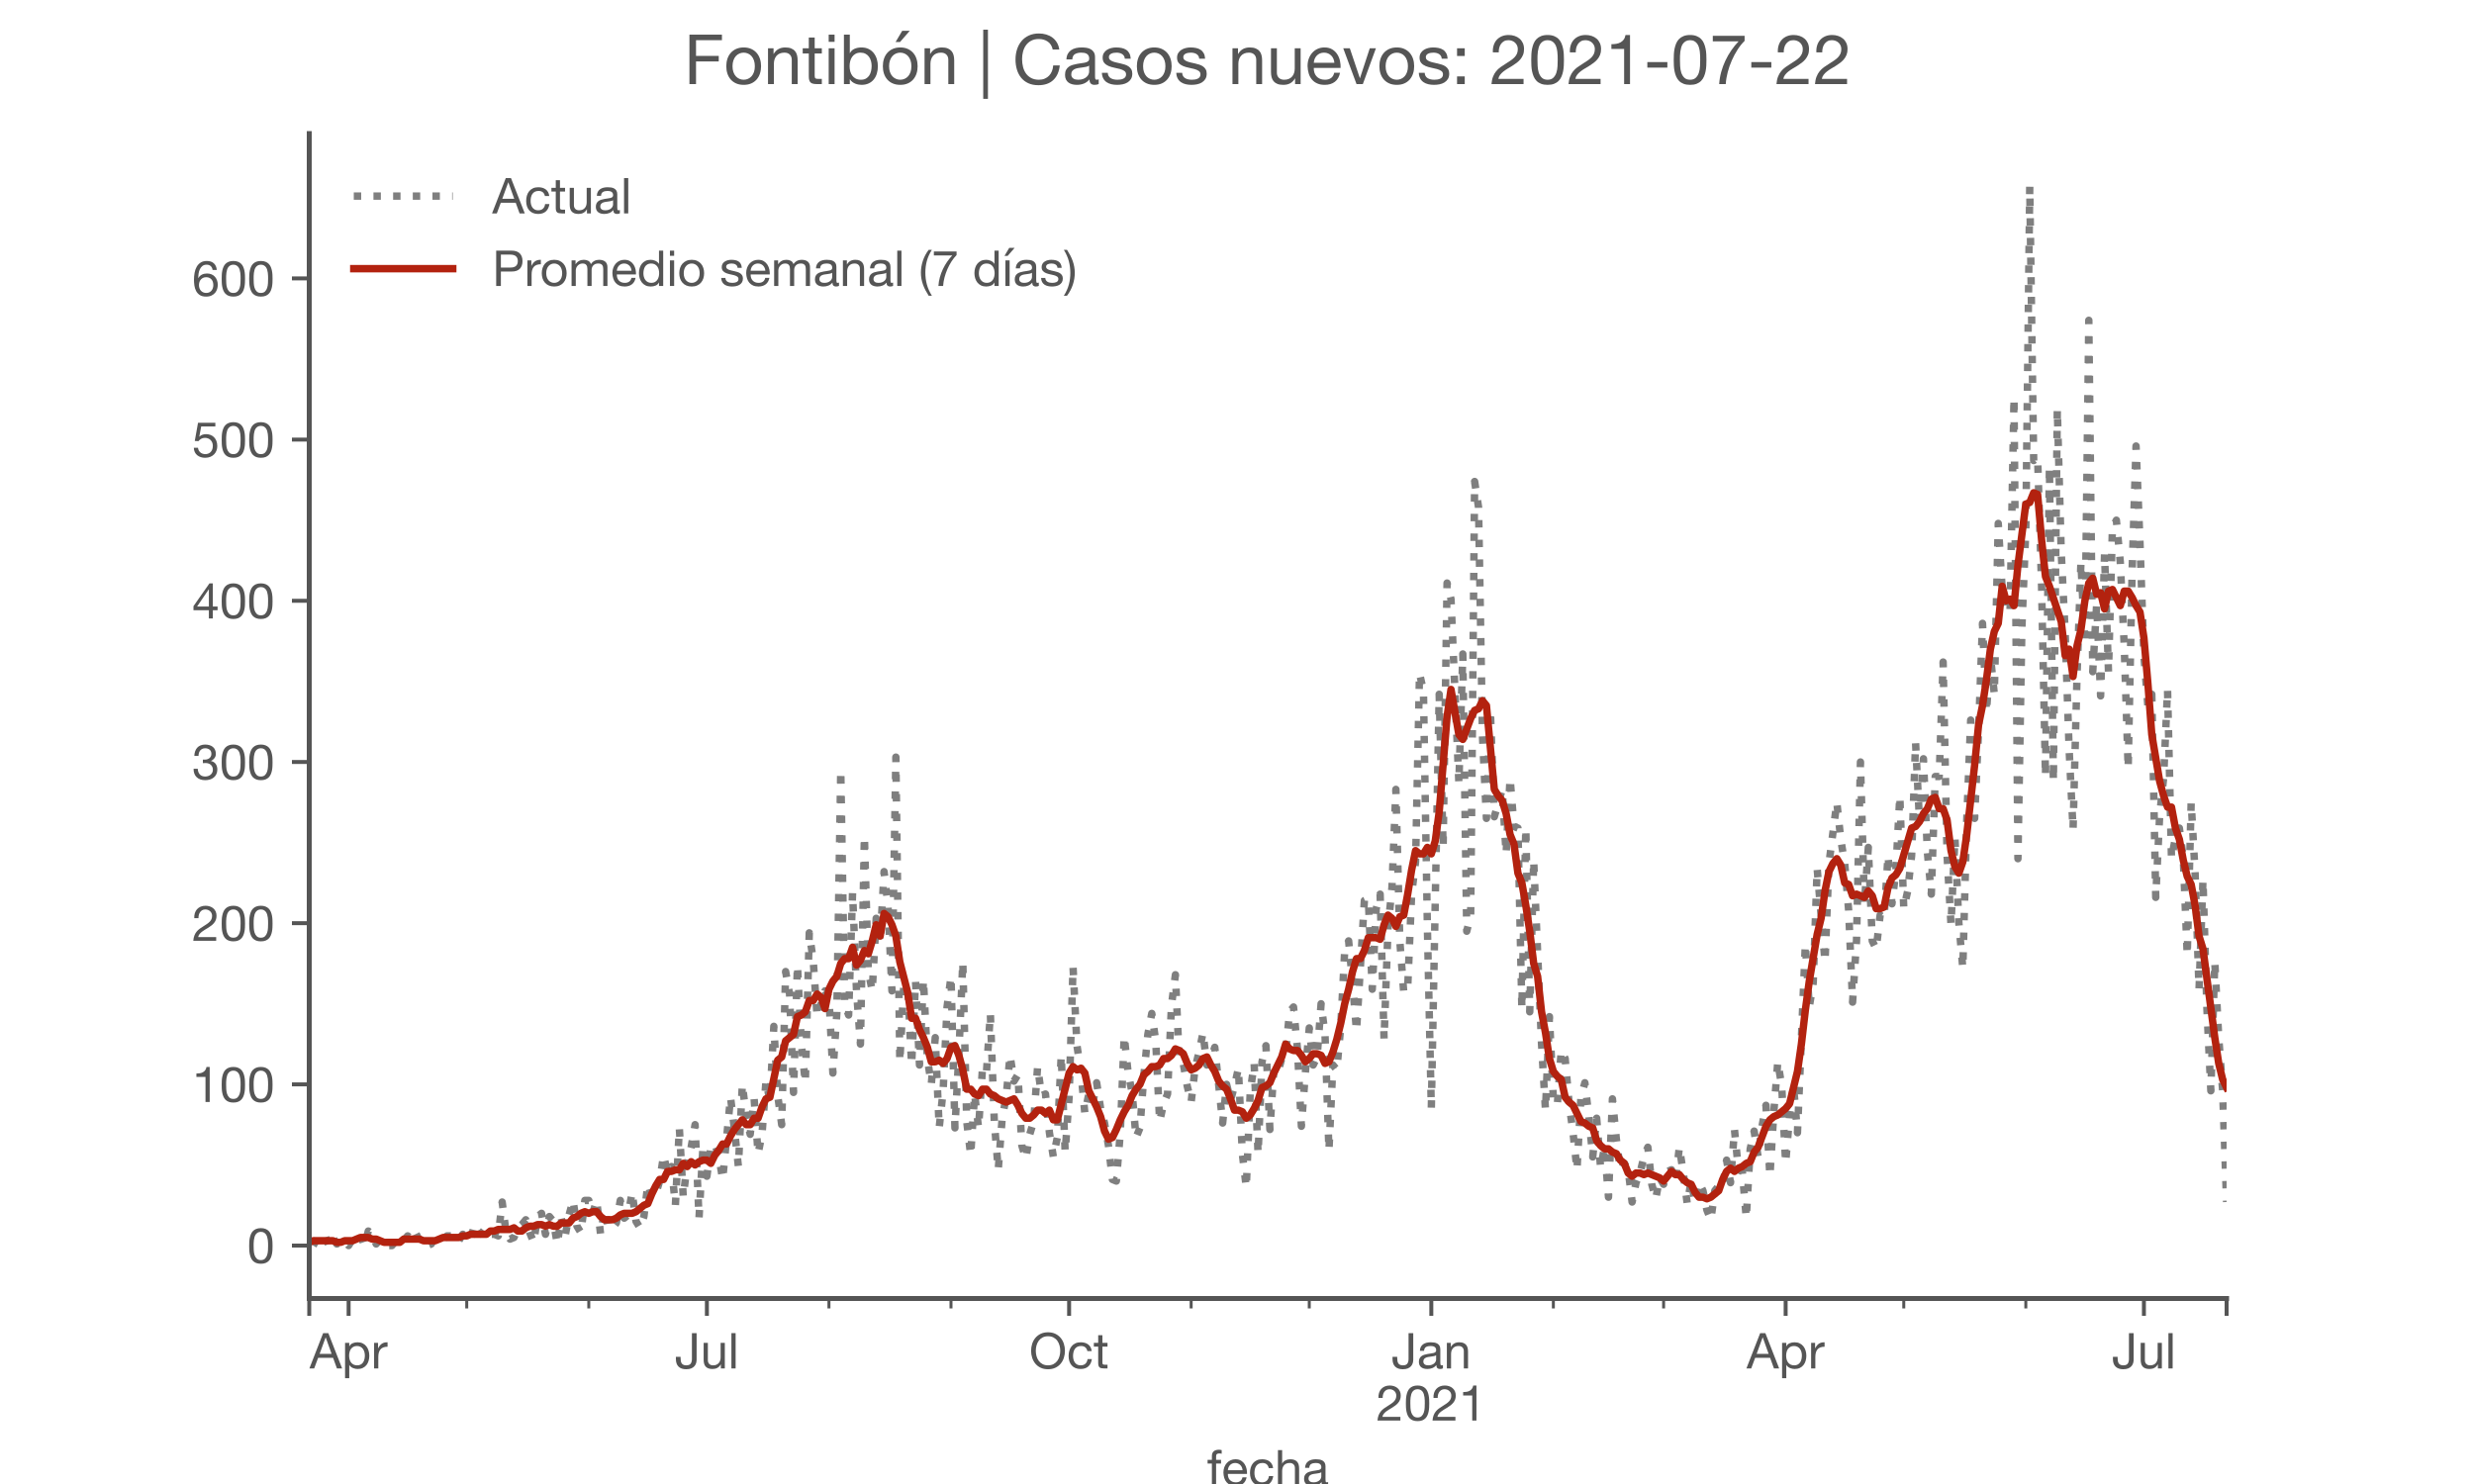 <?xml version="1.0" encoding="utf-8" standalone="no"?>
<!DOCTYPE svg PUBLIC "-//W3C//DTD SVG 1.1//EN"
  "http://www.w3.org/Graphics/SVG/1.1/DTD/svg11.dtd">
<!-- Created with matplotlib (https://matplotlib.org/) -->
<svg height="300pt" version="1.1" viewBox="0 0 500 300" width="500pt" xmlns="http://www.w3.org/2000/svg" xmlns:xlink="http://www.w3.org/1999/xlink">
 <defs>
  <style type="text/css">*{stroke-linecap:butt;stroke-linejoin:round;}</style>
 </defs>
 <g id="figure_1">
  <g id="patch_1">
   <path d="M 0 300 
L 500 300 
L 500 0 
L 0 0 
z
" style="fill:#ffffff;"/>
  </g>
  <g id="axes_1">
   <g id="patch_2">
    <path d="M 62.5 262.5 
L 450 262.5 
L 450 27 
L 62.5 27 
z
" style="fill:#ffffff;"/>
   </g>
   <g id="matplotlib.axis_1">
    <g id="xtick_1">
     <g id="line2d_1">
      <defs>
       <path d="M 0 0 
L 0 3.5 
" id="mcb28d552a1" style="stroke:#555555;stroke-width:0.8;"/>
      </defs>
      <g>
       <use style="fill:#555555;stroke:#555555;stroke-width:0.8;" x="62.5" xlink:href="#mcb28d552a1" y="262.5"/>
      </g>
     </g>
    </g>
    <g id="xtick_2">
     <g id="line2d_2">
      <g>
       <use style="fill:#555555;stroke:#555555;stroke-width:0.8;" x="70.457" xlink:href="#mcb28d552a1" y="262.5"/>
      </g>
     </g>
     <g id="text_1">
      <!-- Apr -->
      <g style="fill:#555555;" transform="translate(62.587 276.641)scale(0.1 -0.1)">
       <defs>
        <path d="M 20.094 29.5 
L 32.203 62.797 
L 32.406 62.797 
L 44.297 29.5 
z
M 27.203 71.406 
L -0.594 0 
L 9.094 0 
L 17.094 21.5 
L 47.297 21.5 
L 55.094 0 
L 65.594 0 
L 37.703 71.406 
z
" id="HelveticaNeue-65"/>
        <path d="M 6.703 51.703 
L 6.703 -19.703 
L 15.203 -19.703 
L 15.203 6.906 
L 15.406 6.906 
Q 16.797 4.594 18.844 3.047 
Q 20.906 1.5 23.203 0.594 
Q 25.5 -0.297 27.844 -0.688 
Q 30.203 -1.094 32.094 -1.094 
Q 38 -1.094 42.453 1 
Q 46.906 3.094 49.844 6.75 
Q 52.797 10.406 54.25 15.297 
Q 55.703 20.203 55.703 25.703 
Q 55.703 31.203 54.203 36.094 
Q 52.703 41 49.75 44.75 
Q 46.797 48.5 42.344 50.703 
Q 37.906 52.906 31.906 52.906 
Q 26.5 52.906 22 50.953 
Q 17.5 49 15.406 44.703 
L 15.203 44.703 
L 15.203 51.703 
z
M 46.703 26.297 
Q 46.703 22.5 45.891 18.891 
Q 45.094 15.297 43.297 12.5 
Q 41.5 9.703 38.547 8 
Q 35.594 6.297 31.203 6.297 
Q 26.797 6.297 23.688 7.938 
Q 20.594 9.594 18.641 12.297 
Q 16.703 15 15.797 18.547 
Q 14.906 22.094 14.906 25.906 
Q 14.906 29.5 15.75 33 
Q 16.594 36.5 18.5 39.25 
Q 20.406 42 23.406 43.703 
Q 26.406 45.406 30.703 45.406 
Q 34.797 45.406 37.844 43.797 
Q 40.906 42.203 42.844 39.5 
Q 44.797 36.797 45.75 33.344 
Q 46.703 29.906 46.703 26.297 
z
" id="HelveticaNeue-112"/>
        <path d="M 6.094 51.703 
L 6.094 0 
L 14.594 0 
L 14.594 23 
Q 14.594 28 15.594 31.844 
Q 16.594 35.703 18.797 38.391 
Q 21 41.094 24.594 42.5 
Q 28.203 43.906 33.297 43.906 
L 33.297 52.906 
Q 26.406 53.094 21.906 50.094 
Q 17.406 47.094 14.297 40.797 
L 14.094 40.797 
L 14.094 51.703 
z
" id="HelveticaNeue-114"/>
       </defs>
       <use xlink:href="#HelveticaNeue-65"/>
       <use x="64.8" xlink:href="#HelveticaNeue-112"/>
       <use x="124.1" xlink:href="#HelveticaNeue-114"/>
      </g>
     </g>
    </g>
    <g id="xtick_3">
     <g id="line2d_3">
      <g>
       <use style="fill:#555555;stroke:#555555;stroke-width:0.8;" x="142.864" xlink:href="#mcb28d552a1" y="262.5"/>
      </g>
     </g>
     <g id="text_2">
      <!-- Jul -->
      <g style="fill:#555555;" transform="translate(136.379 276.641)scale(0.1 -0.1)">
       <defs>
        <path d="M 44.094 17.797 
L 44.094 71.406 
L 34.594 71.406 
L 34.594 19.203 
Q 34.594 13.297 32.141 9.797 
Q 29.703 6.297 23.203 6.297 
Q 19.703 6.297 17.453 7.344 
Q 15.203 8.406 13.953 10.297 
Q 12.703 12.203 12.203 14.797 
Q 11.703 17.406 11.703 20.5 
L 11.703 23.5 
L 2.203 23.5 
L 2.203 19.094 
Q 2.203 8.906 7.594 3.656 
Q 13 -1.594 23 -1.594 
Q 29 -1.594 33.047 0.047 
Q 37.094 1.703 39.547 4.453 
Q 42 7.203 43.047 10.703 
Q 44.094 14.203 44.094 17.797 
z
" id="HelveticaNeue-74"/>
        <path d="M 49.203 0 
L 49.203 51.703 
L 40.703 51.703 
L 40.703 22.5 
Q 40.703 19 39.75 16.047 
Q 38.797 13.094 36.891 10.891 
Q 35 8.703 32.141 7.5 
Q 29.297 6.297 25.406 6.297 
Q 20.5 6.297 17.703 9.094 
Q 14.906 11.906 14.906 16.703 
L 14.906 51.703 
L 6.406 51.703 
L 6.406 17.703 
Q 6.406 13.5 7.25 10.047 
Q 8.094 6.594 10.188 4.094 
Q 12.297 1.594 15.688 0.25 
Q 19.094 -1.094 24.203 -1.094 
Q 29.906 -1.094 34.094 1.156 
Q 38.297 3.406 41 8.203 
L 41.203 8.203 
L 41.203 0 
z
" id="HelveticaNeue-117"/>
        <path d="M 6.906 71.406 
L 6.906 0 
L 15.406 0 
L 15.406 71.406 
z
" id="HelveticaNeue-108"/>
       </defs>
       <use xlink:href="#HelveticaNeue-74"/>
       <use x="51.9" xlink:href="#HelveticaNeue-117"/>
       <use x="107.5" xlink:href="#HelveticaNeue-108"/>
      </g>
     </g>
    </g>
    <g id="xtick_4">
     <g id="line2d_4">
      <g>
       <use style="fill:#555555;stroke:#555555;stroke-width:0.8;" x="216.068" xlink:href="#mcb28d552a1" y="262.5"/>
      </g>
     </g>
     <g id="text_3">
      <!-- Oct -->
      <g style="fill:#555555;" transform="translate(208.008 276.641)scale(0.1 -0.1)">
       <defs>
        <path d="M 13.297 35.703 
Q 13.297 41.094 14.688 46.344 
Q 16.094 51.594 19.094 55.797 
Q 22.094 60 26.797 62.547 
Q 31.5 65.094 38 65.094 
Q 44.5 65.094 49.203 62.547 
Q 53.906 60 56.906 55.797 
Q 59.906 51.594 61.297 46.344 
Q 62.703 41.094 62.703 35.703 
Q 62.703 30.297 61.297 25.047 
Q 59.906 19.797 56.906 15.594 
Q 53.906 11.406 49.203 8.844 
Q 44.5 6.297 38 6.297 
Q 31.5 6.297 26.797 8.844 
Q 22.094 11.406 19.094 15.594 
Q 16.094 19.797 14.688 25.047 
Q 13.297 30.297 13.297 35.703 
z
M 3.797 35.703 
Q 3.797 28.406 5.938 21.656 
Q 8.094 14.906 12.391 9.703 
Q 16.703 4.5 23.094 1.453 
Q 29.5 -1.594 38 -1.594 
Q 46.5 -1.594 52.891 1.453 
Q 59.297 4.5 63.594 9.703 
Q 67.906 14.906 70.047 21.656 
Q 72.203 28.406 72.203 35.703 
Q 72.203 43 70.047 49.75 
Q 67.906 56.5 63.594 61.703 
Q 59.297 66.906 52.891 70 
Q 46.5 73.094 38 73.094 
Q 29.5 73.094 23.094 70 
Q 16.703 66.906 12.391 61.703 
Q 8.094 56.5 5.938 49.75 
Q 3.797 43 3.797 35.703 
z
" id="HelveticaNeue-79"/>
        <path d="M 41.5 35.094 
L 50.297 35.094 
Q 49.797 39.703 47.891 43.047 
Q 46 46.406 43.047 48.594 
Q 40.094 50.797 36.25 51.844 
Q 32.406 52.906 28 52.906 
Q 21.906 52.906 17.297 50.75 
Q 12.703 48.594 9.641 44.844 
Q 6.594 41.094 5.094 36.047 
Q 3.594 31 3.594 25.203 
Q 3.594 19.406 5.141 14.547 
Q 6.703 9.703 9.75 6.203 
Q 12.797 2.703 17.344 0.797 
Q 21.906 -1.094 27.797 -1.094 
Q 37.703 -1.094 43.453 4.094 
Q 49.203 9.297 50.594 18.906 
L 41.906 18.906 
Q 41.094 12.906 37.547 9.594 
Q 34 6.297 27.703 6.297 
Q 23.703 6.297 20.797 7.891 
Q 17.906 9.5 16.094 12.141 
Q 14.297 14.797 13.438 18.188 
Q 12.594 21.594 12.594 25.203 
Q 12.594 29.094 13.391 32.75 
Q 14.203 36.406 16.047 39.203 
Q 17.906 42 21 43.703 
Q 24.094 45.406 28.703 45.406 
Q 34.094 45.406 37.297 42.703 
Q 40.5 40 41.5 35.094 
z
" id="HelveticaNeue-99"/>
        <path d="M 18.203 51.703 
L 18.203 67.203 
L 9.703 67.203 
L 9.703 51.703 
L 0.906 51.703 
L 0.906 44.203 
L 9.703 44.203 
L 9.703 11.297 
Q 9.703 7.703 10.391 5.5 
Q 11.094 3.297 12.547 2.094 
Q 14 0.906 16.344 0.453 
Q 18.703 0 22 0 
L 28.5 0 
L 28.5 7.5 
L 24.594 7.5 
Q 22.594 7.5 21.344 7.641 
Q 20.094 7.797 19.391 8.297 
Q 18.703 8.797 18.453 9.688 
Q 18.203 10.594 18.203 12.094 
L 18.203 44.203 
L 28.5 44.203 
L 28.5 51.703 
z
" id="HelveticaNeue-116"/>
       </defs>
       <use xlink:href="#HelveticaNeue-79"/>
       <use x="76" xlink:href="#HelveticaNeue-99"/>
       <use x="129.7" xlink:href="#HelveticaNeue-116"/>
      </g>
     </g>
    </g>
    <g id="xtick_5">
     <g id="line2d_5">
      <g>
       <use style="fill:#555555;stroke:#555555;stroke-width:0.8;" x="289.271" xlink:href="#mcb28d552a1" y="262.5"/>
      </g>
     </g>
     <g id="text_4">
      <!-- Jan -->
      <g style="fill:#555555;" transform="translate(281.211 276.641)scale(0.1 -0.1)">
       <defs>
        <path d="M 52.203 0.203 
Q 50 -1.094 46.094 -1.094 
Q 42.797 -1.094 40.844 0.75 
Q 38.906 2.594 38.906 6.797 
Q 35.406 2.594 30.75 0.75 
Q 26.094 -1.094 20.703 -1.094 
Q 17.203 -1.094 14.047 -0.297 
Q 10.906 0.5 8.594 2.203 
Q 6.297 3.906 4.938 6.656 
Q 3.594 9.406 3.594 13.297 
Q 3.594 17.703 5.094 20.5 
Q 6.594 23.297 9.047 25.047 
Q 11.5 26.797 14.641 27.688 
Q 17.797 28.594 21.094 29.203 
Q 24.594 29.906 27.75 30.25 
Q 30.906 30.594 33.297 31.25 
Q 35.703 31.906 37.094 33.156 
Q 38.5 34.406 38.5 36.797 
Q 38.5 39.594 37.453 41.297 
Q 36.406 43 34.75 43.891 
Q 33.094 44.797 31.047 45.094 
Q 29 45.406 27 45.406 
Q 21.594 45.406 18 43.344 
Q 14.406 41.297 14.094 35.594 
L 5.594 35.594 
Q 5.797 40.406 7.594 43.703 
Q 9.406 47 12.406 49.047 
Q 15.406 51.094 19.25 52 
Q 23.094 52.906 27.5 52.906 
Q 31 52.906 34.453 52.406 
Q 37.906 51.906 40.703 50.344 
Q 43.5 48.797 45.203 46 
Q 46.906 43.203 46.906 38.703 
L 46.906 12.094 
Q 46.906 9.094 47.25 7.688 
Q 47.594 6.297 49.594 6.297 
Q 50.703 6.297 52.203 6.797 
z
M 38.406 26.703 
Q 36.797 25.5 34.188 24.953 
Q 31.594 24.406 28.75 24.047 
Q 25.906 23.703 23 23.25 
Q 20.094 22.797 17.797 21.797 
Q 15.5 20.797 14.047 18.938 
Q 12.594 17.094 12.594 13.906 
Q 12.594 11.797 13.438 10.344 
Q 14.297 8.906 15.641 8 
Q 17 7.094 18.797 6.688 
Q 20.594 6.297 22.594 6.297 
Q 26.797 6.297 29.797 7.438 
Q 32.797 8.594 34.688 10.344 
Q 36.594 12.094 37.5 14.141 
Q 38.406 16.203 38.406 18 
z
" id="HelveticaNeue-97"/>
        <path d="M 6.406 51.703 
L 6.406 0 
L 14.906 0 
L 14.906 29.203 
Q 14.906 32.703 15.844 35.641 
Q 16.797 38.594 18.688 40.797 
Q 20.594 43 23.438 44.203 
Q 26.297 45.406 30.203 45.406 
Q 35.094 45.406 37.891 42.594 
Q 40.703 39.797 40.703 35 
L 40.703 0 
L 49.203 0 
L 49.203 34 
Q 49.203 38.203 48.344 41.641 
Q 47.5 45.094 45.391 47.594 
Q 43.297 50.094 39.891 51.5 
Q 36.5 52.906 31.406 52.906 
Q 19.906 52.906 14.594 43.5 
L 14.406 43.5 
L 14.406 51.703 
z
" id="HelveticaNeue-110"/>
       </defs>
       <use xlink:href="#HelveticaNeue-74"/>
       <use x="51.9" xlink:href="#HelveticaNeue-97"/>
       <use x="105.6" xlink:href="#HelveticaNeue-110"/>
      </g>
      <!-- 2021 -->
      <g style="fill:#555555;" transform="translate(278.152 287.18)scale(0.1 -0.1)">
       <defs>
        <path d="M 4.406 45.797 
L 12.906 45.797 
Q 12.797 49 13.547 52.141 
Q 14.297 55.297 16 57.797 
Q 17.703 60.297 20.344 61.844 
Q 23 63.406 26.703 63.406 
Q 29.5 63.406 32 62.5 
Q 34.5 61.594 36.344 59.891 
Q 38.203 58.203 39.297 55.844 
Q 40.406 53.5 40.406 50.594 
Q 40.406 46.906 39.25 44.094 
Q 38.094 41.297 35.844 38.891 
Q 33.594 36.5 30.188 34.141 
Q 26.797 31.797 22.297 29 
Q 18.594 26.797 15.188 24.297 
Q 11.797 21.797 9.094 18.5 
Q 6.406 15.203 4.656 10.75 
Q 2.906 6.297 2.406 0 
L 48.703 0 
L 48.703 7.5 
L 12.297 7.5 
Q 12.906 10.797 14.844 13.344 
Q 16.797 15.906 19.547 18.094 
Q 22.297 20.297 25.594 22.25 
Q 28.906 24.203 32.203 26.203 
Q 35.5 28.297 38.594 30.594 
Q 41.703 32.906 44.094 35.75 
Q 46.5 38.594 47.953 42.188 
Q 49.406 45.797 49.406 50.5 
Q 49.406 55.5 47.656 59.297 
Q 45.906 63.094 42.906 65.641 
Q 39.906 68.203 35.844 69.547 
Q 31.797 70.906 27.203 70.906 
Q 21.594 70.906 17.188 69 
Q 12.797 67.094 9.844 63.75 
Q 6.906 60.406 5.5 55.797 
Q 4.094 51.203 4.406 45.797 
z
" id="HelveticaNeue-50"/>
        <path d="M 13.203 34.906 
Q 13.203 37.5 13.25 40.641 
Q 13.297 43.797 13.75 46.938 
Q 14.203 50.094 15.047 53.094 
Q 15.906 56.094 17.547 58.344 
Q 19.203 60.594 21.703 62 
Q 24.203 63.406 27.797 63.406 
Q 31.406 63.406 33.906 62 
Q 36.406 60.594 38.047 58.344 
Q 39.703 56.094 40.547 53.094 
Q 41.406 50.094 41.844 46.938 
Q 42.297 43.797 42.344 40.641 
Q 42.406 37.5 42.406 34.906 
Q 42.406 30.906 42.156 25.953 
Q 41.906 21 40.547 16.641 
Q 39.203 12.297 36.203 9.297 
Q 33.203 6.297 27.797 6.297 
Q 22.406 6.297 19.406 9.297 
Q 16.406 12.297 15.047 16.641 
Q 13.703 21 13.453 25.953 
Q 13.203 30.906 13.203 34.906 
z
M 4.203 34.797 
Q 4.203 30.906 4.391 26.703 
Q 4.594 22.5 5.391 18.5 
Q 6.203 14.5 7.703 10.953 
Q 9.203 7.406 11.797 4.703 
Q 14.406 2 18.344 0.453 
Q 22.297 -1.094 27.797 -1.094 
Q 33.406 -1.094 37.297 0.453 
Q 41.203 2 43.797 4.703 
Q 46.406 7.406 47.906 10.953 
Q 49.406 14.5 50.203 18.5 
Q 51 22.5 51.203 26.703 
Q 51.406 30.906 51.406 34.797 
Q 51.406 38.703 51.203 42.891 
Q 51 47.094 50.203 51.094 
Q 49.406 55.094 47.906 58.688 
Q 46.406 62.297 43.797 65 
Q 41.203 67.703 37.25 69.297 
Q 33.297 70.906 27.797 70.906 
Q 22.297 70.906 18.344 69.297 
Q 14.406 67.703 11.797 65 
Q 9.203 62.297 7.703 58.688 
Q 6.203 55.094 5.391 51.094 
Q 4.594 47.094 4.391 42.891 
Q 4.203 38.703 4.203 34.797 
z
" id="HelveticaNeue-48"/>
        <path d="M 35.594 0 
L 35.594 70.906 
L 29.094 70.906 
Q 28.406 66.906 26.5 64.297 
Q 24.594 61.703 21.844 60.203 
Q 19.094 58.703 15.688 58.141 
Q 12.297 57.594 8.703 57.594 
L 8.703 50.797 
L 27.094 50.797 
L 27.094 0 
z
" id="HelveticaNeue-49"/>
       </defs>
       <use xlink:href="#HelveticaNeue-50"/>
       <use x="55.6" xlink:href="#HelveticaNeue-48"/>
       <use x="111.2" xlink:href="#HelveticaNeue-50"/>
       <use x="166.8" xlink:href="#HelveticaNeue-49"/>
      </g>
     </g>
    </g>
    <g id="xtick_6">
     <g id="line2d_6">
      <g>
       <use style="fill:#555555;stroke:#555555;stroke-width:0.8;" x="360.883" xlink:href="#mcb28d552a1" y="262.5"/>
      </g>
     </g>
     <g id="text_5">
      <!-- Apr -->
      <g style="fill:#555555;" transform="translate(353.013 276.641)scale(0.1 -0.1)">
       <use xlink:href="#HelveticaNeue-65"/>
       <use x="64.8" xlink:href="#HelveticaNeue-112"/>
       <use x="124.1" xlink:href="#HelveticaNeue-114"/>
      </g>
     </g>
    </g>
    <g id="xtick_7">
     <g id="line2d_7">
      <g>
       <use style="fill:#555555;stroke:#555555;stroke-width:0.8;" x="433.291" xlink:href="#mcb28d552a1" y="262.5"/>
      </g>
     </g>
     <g id="text_6">
      <!-- Jul -->
      <g style="fill:#555555;" transform="translate(426.805 276.641)scale(0.1 -0.1)">
       <use xlink:href="#HelveticaNeue-74"/>
       <use x="51.9" xlink:href="#HelveticaNeue-117"/>
       <use x="107.5" xlink:href="#HelveticaNeue-108"/>
      </g>
     </g>
    </g>
    <g id="xtick_8">
     <g id="line2d_8">
      <g>
       <use style="fill:#555555;stroke:#555555;stroke-width:0.8;" x="450" xlink:href="#mcb28d552a1" y="262.5"/>
      </g>
     </g>
    </g>
    <g id="xtick_9">
     <g id="line2d_9">
      <defs>
       <path d="M 0 0 
L 0 2 
" id="m17515af7de" style="stroke:#555555;stroke-width:0.6;"/>
      </defs>
      <g>
       <use style="fill:#555555;stroke:#555555;stroke-width:0.6;" x="94.328" xlink:href="#m17515af7de" y="262.5"/>
      </g>
     </g>
    </g>
    <g id="xtick_10">
     <g id="line2d_10">
      <g>
       <use style="fill:#555555;stroke:#555555;stroke-width:0.6;" x="118.994" xlink:href="#m17515af7de" y="262.5"/>
      </g>
     </g>
    </g>
    <g id="xtick_11">
     <g id="line2d_11">
      <g>
       <use style="fill:#555555;stroke:#555555;stroke-width:0.6;" x="167.531" xlink:href="#m17515af7de" y="262.5"/>
      </g>
     </g>
    </g>
    <g id="xtick_12">
     <g id="line2d_12">
      <g>
       <use style="fill:#555555;stroke:#555555;stroke-width:0.6;" x="192.197" xlink:href="#m17515af7de" y="262.5"/>
      </g>
     </g>
    </g>
    <g id="xtick_13">
     <g id="line2d_13">
      <g>
       <use style="fill:#555555;stroke:#555555;stroke-width:0.6;" x="240.734" xlink:href="#m17515af7de" y="262.5"/>
      </g>
     </g>
    </g>
    <g id="xtick_14">
     <g id="line2d_14">
      <g>
       <use style="fill:#555555;stroke:#555555;stroke-width:0.6;" x="264.605" xlink:href="#m17515af7de" y="262.5"/>
      </g>
     </g>
    </g>
    <g id="xtick_15">
     <g id="line2d_15">
      <g>
       <use style="fill:#555555;stroke:#555555;stroke-width:0.6;" x="313.937" xlink:href="#m17515af7de" y="262.5"/>
      </g>
     </g>
    </g>
    <g id="xtick_16">
     <g id="line2d_16">
      <g>
       <use style="fill:#555555;stroke:#555555;stroke-width:0.6;" x="336.217" xlink:href="#m17515af7de" y="262.5"/>
      </g>
     </g>
    </g>
    <g id="xtick_17">
     <g id="line2d_17">
      <g>
       <use style="fill:#555555;stroke:#555555;stroke-width:0.6;" x="384.754" xlink:href="#m17515af7de" y="262.5"/>
      </g>
     </g>
    </g>
    <g id="xtick_18">
     <g id="line2d_18">
      <g>
       <use style="fill:#555555;stroke:#555555;stroke-width:0.6;" x="409.42" xlink:href="#m17515af7de" y="262.5"/>
      </g>
     </g>
    </g>
    <g id="text_7">
     <!-- fecha -->
     <g style="fill:#555555;" transform="translate(243.935 300.291)scale(0.1 -0.1)">
      <defs>
       <path d="M 9.906 44.203 
L 9.906 0 
L 18.406 0 
L 18.406 44.203 
L 28.406 44.203 
L 28.406 51.703 
L 18.406 51.703 
L 18.406 58.906 
Q 18.406 62.297 20.094 63.5 
Q 21.797 64.703 24.906 64.703 
Q 26 64.703 27.297 64.547 
Q 28.594 64.406 29.703 64 
L 29.703 71.406 
Q 28.5 71.797 26.953 72 
Q 25.406 72.203 24.203 72.203 
Q 17.203 72.203 13.547 68.953 
Q 9.906 65.703 9.906 59.406 
L 9.906 51.703 
L 1.203 51.703 
L 1.203 44.203 
z
" id="HelveticaNeue-102"/>
       <path d="M 42.297 30.797 
L 12.594 30.797 
Q 12.797 33.797 13.891 36.438 
Q 15 39.094 16.891 41.094 
Q 18.797 43.094 21.438 44.25 
Q 24.094 45.406 27.406 45.406 
Q 30.594 45.406 33.25 44.25 
Q 35.906 43.094 37.844 41.141 
Q 39.797 39.203 40.938 36.5 
Q 42.094 33.797 42.297 30.797 
z
M 50.5 16.406 
L 42.094 16.406 
Q 41 11.297 37.547 8.797 
Q 34.094 6.297 28.703 6.297 
Q 24.5 6.297 21.391 7.688 
Q 18.297 9.094 16.297 11.438 
Q 14.297 13.797 13.391 16.844 
Q 12.5 19.906 12.594 23.297 
L 51.297 23.297 
Q 51.5 28 50.453 33.203 
Q 49.406 38.406 46.656 42.797 
Q 43.906 47.203 39.344 50.047 
Q 34.797 52.906 27.906 52.906 
Q 22.594 52.906 18.141 50.906 
Q 13.703 48.906 10.453 45.297 
Q 7.203 41.703 5.391 36.797 
Q 3.594 31.906 3.594 26 
Q 3.797 20.094 5.344 15.094 
Q 6.906 10.094 10 6.5 
Q 13.094 2.906 17.641 0.906 
Q 22.203 -1.094 28.406 -1.094 
Q 37.203 -1.094 43 3.297 
Q 48.797 7.703 50.5 16.406 
z
" id="HelveticaNeue-101"/>
       <path d="M 6.406 71.406 
L 6.406 0 
L 14.906 0 
L 14.906 29.203 
Q 14.906 32.703 15.844 35.641 
Q 16.797 38.594 18.688 40.797 
Q 20.594 43 23.438 44.203 
Q 26.297 45.406 30.203 45.406 
Q 35.094 45.406 37.891 42.594 
Q 40.703 39.797 40.703 35 
L 40.703 0 
L 49.203 0 
L 49.203 34 
Q 49.203 38.203 48.344 41.641 
Q 47.5 45.094 45.391 47.594 
Q 43.297 50.094 39.891 51.5 
Q 36.5 52.906 31.406 52.906 
Q 29.094 52.906 26.641 52.406 
Q 24.203 51.906 21.953 50.844 
Q 19.703 49.797 17.891 48.141 
Q 16.094 46.5 15.094 44.094 
L 14.906 44.094 
L 14.906 71.406 
z
" id="HelveticaNeue-104"/>
      </defs>
      <use xlink:href="#HelveticaNeue-102"/>
      <use x="29.6" xlink:href="#HelveticaNeue-101"/>
      <use x="83.3" xlink:href="#HelveticaNeue-99"/>
      <use x="137" xlink:href="#HelveticaNeue-104"/>
      <use x="192.6" xlink:href="#HelveticaNeue-97"/>
     </g>
    </g>
   </g>
   <g id="matplotlib.axis_2">
    <g id="ytick_1">
     <g id="line2d_19">
      <defs>
       <path d="M 0 0 
L -3.5 0 
" id="m5f5c79f0f6" style="stroke:#555555;stroke-width:0.8;"/>
      </defs>
      <g>
       <use style="fill:#555555;stroke:#555555;stroke-width:0.8;" x="62.5" xlink:href="#m5f5c79f0f6" y="251.795"/>
      </g>
     </g>
     <g id="text_8">
      <!-- 0 -->
      <g style="fill:#555555;" transform="translate(49.941 255.366)scale(0.1 -0.1)">
       <use xlink:href="#HelveticaNeue-48"/>
      </g>
     </g>
    </g>
    <g id="ytick_2">
     <g id="line2d_20">
      <g>
       <use style="fill:#555555;stroke:#555555;stroke-width:0.8;" x="62.5" xlink:href="#m5f5c79f0f6" y="219.209"/>
      </g>
     </g>
     <g id="text_9">
      <!-- 100 -->
      <g style="fill:#555555;" transform="translate(38.822 222.78)scale(0.1 -0.1)">
       <use xlink:href="#HelveticaNeue-49"/>
       <use x="55.6" xlink:href="#HelveticaNeue-48"/>
       <use x="111.2" xlink:href="#HelveticaNeue-48"/>
      </g>
     </g>
    </g>
    <g id="ytick_3">
     <g id="line2d_21">
      <g>
       <use style="fill:#555555;stroke:#555555;stroke-width:0.8;" x="62.5" xlink:href="#m5f5c79f0f6" y="186.623"/>
      </g>
     </g>
     <g id="text_10">
      <!-- 200 -->
      <g style="fill:#555555;" transform="translate(38.822 190.193)scale(0.1 -0.1)">
       <use xlink:href="#HelveticaNeue-50"/>
       <use x="55.6" xlink:href="#HelveticaNeue-48"/>
       <use x="111.2" xlink:href="#HelveticaNeue-48"/>
      </g>
     </g>
    </g>
    <g id="ytick_4">
     <g id="line2d_22">
      <g>
       <use style="fill:#555555;stroke:#555555;stroke-width:0.8;" x="62.5" xlink:href="#m5f5c79f0f6" y="154.037"/>
      </g>
     </g>
     <g id="text_11">
      <!-- 300 -->
      <g style="fill:#555555;" transform="translate(38.822 157.607)scale(0.1 -0.1)">
       <defs>
        <path d="M 21.797 40.5 
L 21.797 33.297 
Q 24.203 33.594 26.906 33.594 
Q 30.094 33.594 32.844 32.75 
Q 35.594 31.906 37.594 30.156 
Q 39.594 28.406 40.797 25.844 
Q 42 23.297 42 20 
Q 42 16.797 40.75 14.25 
Q 39.5 11.703 37.391 9.953 
Q 35.297 8.203 32.5 7.25 
Q 29.703 6.297 26.594 6.297 
Q 19.297 6.297 15.5 10.641 
Q 11.703 15 11.5 21.906 
L 3 21.906 
Q 2.906 16.406 4.547 12.094 
Q 6.203 7.797 9.297 4.844 
Q 12.406 1.906 16.797 0.406 
Q 21.203 -1.094 26.594 -1.094 
Q 31.594 -1.094 36.047 0.25 
Q 40.5 1.594 43.797 4.297 
Q 47.094 7 49.047 11.047 
Q 51 15.094 51 20.406 
Q 51 26.797 47.844 31.5 
Q 44.703 36.203 38.203 37.594 
L 38.203 37.797 
Q 42.406 39.703 45.203 43.391 
Q 48 47.094 48 51.906 
Q 48 56.797 46.344 60.391 
Q 44.703 64 41.797 66.297 
Q 38.906 68.594 34.953 69.75 
Q 31 70.906 26.406 70.906 
Q 21.094 70.906 17.047 69.203 
Q 13 67.5 10.297 64.5 
Q 7.594 61.5 6.141 57.297 
Q 4.703 53.094 4.5 48 
L 13 48 
Q 13 51.094 13.797 53.891 
Q 14.594 56.703 16.25 58.797 
Q 17.906 60.906 20.453 62.156 
Q 23 63.406 26.406 63.406 
Q 31.797 63.406 35.391 60.547 
Q 39 57.703 39 52 
Q 39 49.203 37.891 47 
Q 36.797 44.797 34.938 43.344 
Q 33.094 41.906 30.641 41.156 
Q 28.203 40.406 25.5 40.406 
L 23.703 40.406 
Q 23.203 40.406 22.703 40.406 
Q 22.297 40.406 21.797 40.5 
z
" id="HelveticaNeue-51"/>
       </defs>
       <use xlink:href="#HelveticaNeue-51"/>
       <use x="55.6" xlink:href="#HelveticaNeue-48"/>
       <use x="111.2" xlink:href="#HelveticaNeue-48"/>
      </g>
     </g>
    </g>
    <g id="ytick_5">
     <g id="line2d_23">
      <g>
       <use style="fill:#555555;stroke:#555555;stroke-width:0.8;" x="62.5" xlink:href="#m5f5c79f0f6" y="121.451"/>
      </g>
     </g>
     <g id="text_12">
      <!-- 400 -->
      <g style="fill:#555555;" transform="translate(38.822 125.021)scale(0.1 -0.1)">
       <defs>
        <path d="M 33.906 24.094 
L 10.094 24.094 
L 33.703 58.797 
L 33.906 58.797 
z
M 41.906 24.094 
L 41.906 70.906 
L 35.094 70.906 
L 2.797 24.797 
L 2.797 16.594 
L 33.906 16.594 
L 33.906 0 
L 41.906 0 
L 41.906 16.594 
L 51.5 16.594 
L 51.5 24.094 
z
" id="HelveticaNeue-52"/>
       </defs>
       <use xlink:href="#HelveticaNeue-52"/>
       <use x="55.6" xlink:href="#HelveticaNeue-48"/>
       <use x="111.2" xlink:href="#HelveticaNeue-48"/>
      </g>
     </g>
    </g>
    <g id="ytick_6">
     <g id="line2d_24">
      <g>
       <use style="fill:#555555;stroke:#555555;stroke-width:0.8;" x="62.5" xlink:href="#m5f5c79f0f6" y="88.865"/>
      </g>
     </g>
     <g id="text_13">
      <!-- 500 -->
      <g style="fill:#555555;" transform="translate(38.822 92.435)scale(0.1 -0.1)">
       <defs>
        <path d="M 47 62.203 
L 47 69.703 
L 12 69.703 
L 5.406 32.906 
L 12.703 32.5 
Q 15.203 35.5 18.453 37.344 
Q 21.703 39.203 25.906 39.203 
Q 29.5 39.203 32.453 38 
Q 35.406 36.797 37.5 34.641 
Q 39.594 32.5 40.75 29.547 
Q 41.906 26.594 41.906 23.094 
Q 41.906 18.906 40.703 15.75 
Q 39.5 12.594 37.453 10.5 
Q 35.406 8.406 32.656 7.344 
Q 29.906 6.297 26.906 6.297 
Q 23.703 6.297 21.047 7.25 
Q 18.406 8.203 16.453 9.953 
Q 14.5 11.703 13.344 14.047 
Q 12.203 16.406 12 19.094 
L 3.5 19.094 
Q 3.594 14.297 5.391 10.5 
Q 7.203 6.703 10.297 4.141 
Q 13.406 1.594 17.453 0.25 
Q 21.5 -1.094 26.094 -1.094 
Q 32.297 -1.094 36.938 0.844 
Q 41.594 2.797 44.688 6.094 
Q 47.797 9.406 49.344 13.656 
Q 50.906 17.906 50.906 22.406 
Q 50.906 28.5 49.094 33.047 
Q 47.297 37.594 44.188 40.641 
Q 41.094 43.703 36.891 45.203 
Q 32.703 46.703 28 46.703 
Q 24.406 46.703 20.75 45.453 
Q 17.094 44.203 14.797 41.594 
L 14.594 41.797 
L 18.406 62.203 
z
" id="HelveticaNeue-53"/>
       </defs>
       <use xlink:href="#HelveticaNeue-53"/>
       <use x="55.6" xlink:href="#HelveticaNeue-48"/>
       <use x="111.2" xlink:href="#HelveticaNeue-48"/>
      </g>
     </g>
    </g>
    <g id="ytick_7">
     <g id="line2d_25">
      <g>
       <use style="fill:#555555;stroke:#555555;stroke-width:0.8;" x="62.5" xlink:href="#m5f5c79f0f6" y="56.279"/>
      </g>
     </g>
     <g id="text_14">
      <!-- 600 -->
      <g style="fill:#555555;" transform="translate(38.822 59.849)scale(0.1 -0.1)">
       <defs>
        <path d="M 41.406 52.797 
L 49.906 52.797 
Q 49.094 61.594 43.891 66.25 
Q 38.703 70.906 29.906 70.906 
Q 22.297 70.906 17.297 67.703 
Q 12.297 64.5 9.297 59.203 
Q 6.297 53.906 5.047 47.047 
Q 3.797 40.203 3.797 32.906 
Q 3.797 27.297 4.641 21.297 
Q 5.5 15.297 8.094 10.297 
Q 10.703 5.297 15.5 2.094 
Q 20.297 -1.094 28.203 -1.094 
Q 34.906 -1.094 39.453 1.156 
Q 44 3.406 46.75 6.844 
Q 49.5 10.297 50.703 14.5 
Q 51.906 18.703 51.906 22.594 
Q 51.906 27.5 50.406 31.703 
Q 48.906 35.906 46.156 39 
Q 43.406 42.094 39.344 43.844 
Q 35.297 45.594 30.203 45.594 
Q 24.406 45.594 19.953 43.391 
Q 15.5 41.203 12.5 36.297 
L 12.297 36.5 
Q 12.406 40.594 13.094 45.297 
Q 13.797 50 15.641 54.047 
Q 17.5 58.094 20.797 60.75 
Q 24.094 63.406 29.5 63.406 
Q 34.594 63.406 37.688 60.5 
Q 40.797 57.594 41.406 52.797 
z
M 28.594 38.094 
Q 32.203 38.094 34.891 36.797 
Q 37.594 35.5 39.391 33.344 
Q 41.203 31.203 42.047 28.25 
Q 42.906 25.297 42.906 22 
Q 42.906 18.906 41.953 16.047 
Q 41 13.203 39.203 11 
Q 37.406 8.797 34.75 7.547 
Q 32.094 6.297 28.594 6.297 
Q 25.094 6.297 22.344 7.547 
Q 19.594 8.797 17.75 10.891 
Q 15.906 13 14.906 15.891 
Q 13.906 18.797 13.906 22.094 
Q 13.906 25.406 14.844 28.344 
Q 15.797 31.297 17.688 33.438 
Q 19.594 35.594 22.297 36.844 
Q 25 38.094 28.594 38.094 
z
" id="HelveticaNeue-54"/>
       </defs>
       <use xlink:href="#HelveticaNeue-54"/>
       <use x="55.6" xlink:href="#HelveticaNeue-48"/>
       <use x="111.2" xlink:href="#HelveticaNeue-48"/>
      </g>
     </g>
    </g>
   </g>
   <g id="line2d_26">
    <path clip-path="url(#p8e0cbc47dd)" d="M 63.296 251.795 
L 64.091 250.492 
L 64.887 250.818 
L 65.683 249.84 
L 66.478 251.795 
L 67.274 250.166 
L 68.07 251.47 
L 69.661 250.818 
L 70.457 251.795 
L 71.253 250.492 
L 72.048 249.514 
L 72.844 249.514 
L 73.64 251.795 
L 74.435 248.863 
L 75.231 249.514 
L 76.027 251.47 
L 76.822 250.492 
L 78.414 251.795 
L 79.209 251.795 
L 80.005 250.818 
L 80.801 251.47 
L 81.597 250.818 
L 82.392 249.84 
L 83.188 250.492 
L 83.984 249.189 
L 84.779 250.818 
L 85.575 250.818 
L 86.371 251.795 
L 87.166 251.47 
L 87.962 250.166 
L 88.758 250.492 
L 89.553 250.492 
L 90.349 249.84 
L 91.145 249.84 
L 91.94 249.514 
L 92.736 250.818 
L 93.532 249.514 
L 94.328 250.492 
L 95.123 250.492 
L 95.919 247.559 
L 96.715 248.863 
L 97.51 249.514 
L 98.306 250.492 
L 99.102 249.514 
L 99.897 249.514 
L 100.693 249.84 
L 101.489 242.997 
L 102.284 249.189 
L 103.08 250.492 
L 103.876 250.166 
L 104.671 248.211 
L 105.467 247.559 
L 106.263 246.582 
L 107.059 249.189 
L 107.854 251.144 
L 108.65 245.93 
L 109.446 245.278 
L 110.241 249.514 
L 111.037 245.93 
L 111.833 246.908 
L 112.628 251.47 
L 113.424 246.256 
L 114.22 249.84 
L 115.015 245.604 
L 115.811 242.671 
L 116.607 247.885 
L 117.402 249.189 
L 118.198 242.671 
L 118.994 242.671 
L 119.79 245.278 
L 120.585 242.671 
L 121.381 249.514 
L 122.177 244.627 
L 122.972 248.211 
L 123.768 248.211 
L 124.564 247.233 
L 125.359 242.671 
L 126.155 246.256 
L 126.951 245.604 
L 127.746 241.042 
L 128.542 246.908 
L 129.338 248.211 
L 130.133 245.93 
L 130.929 239.413 
L 131.725 242.02 
L 132.521 241.368 
L 133.316 238.761 
L 134.112 233.547 
L 134.908 237.132 
L 135.703 235.828 
L 136.499 243.649 
L 137.295 228.008 
L 138.09 242.02 
L 138.886 235.177 
L 139.682 231.918 
L 140.477 227.356 
L 141.273 246.256 
L 142.069 231.918 
L 142.864 237.783 
L 143.66 231.918 
L 144.456 231.266 
L 145.252 233.547 
L 146.047 238.435 
L 147.639 221.816 
L 148.434 228.333 
L 149.23 235.828 
L 150.026 219.209 
L 150.821 225.727 
L 151.617 229.311 
L 152.413 222.142 
L 153.208 233.221 
L 154.004 229.311 
L 154.8 218.558 
L 155.595 222.468 
L 156.391 207.478 
L 157.187 221.49 
L 157.983 227.356 
L 158.778 196.399 
L 159.574 200.961 
L 160.37 220.839 
L 161.165 195.096 
L 161.961 211.063 
L 162.757 218.883 
L 163.552 188.578 
L 164.348 194.118 
L 165.144 205.523 
L 166.735 200.309 
L 167.531 201.613 
L 168.326 216.928 
L 169.122 204.871 
L 169.918 155.666 
L 170.714 202.916 
L 171.509 205.197 
L 172.305 180.432 
L 173.101 200.309 
L 173.896 211.063 
L 174.692 169.027 
L 175.488 196.399 
L 176.283 200.309 
L 177.079 185.646 
L 177.875 190.534 
L 178.67 176.196 
L 179.466 183.039 
L 180.262 200.309 
L 181.057 153.059 
L 181.853 214.647 
L 182.649 199.332 
L 183.445 199.332 
L 184.24 215.299 
L 185.036 198.354 
L 185.832 215.299 
L 186.627 198.028 
L 187.423 213.996 
L 188.219 219.209 
L 189.014 209.759 
L 189.81 228.008 
L 190.606 220.513 
L 191.401 203.568 
L 192.197 197.377 
L 192.993 228.008 
L 193.789 213.018 
L 194.584 194.444 
L 195.38 226.704 
L 196.176 233.547 
L 196.971 221.164 
L 197.767 228.008 
L 198.563 215.951 
L 199.358 216.928 
L 200.154 204.871 
L 200.95 226.704 
L 201.745 236.48 
L 202.541 226.052 
L 203.337 221.816 
L 204.132 213.344 
L 204.928 218.558 
L 205.724 217.254 
L 206.52 231.592 
L 207.315 234.199 
L 208.111 229.311 
L 208.907 226.704 
L 209.702 215.625 
L 210.498 221.49 
L 211.294 221.164 
L 212.089 228.985 
L 212.885 233.873 
L 213.681 229.963 
L 214.476 213.344 
L 215.272 232.895 
L 216.068 221.816 
L 216.863 195.421 
L 217.659 211.389 
L 218.455 216.602 
L 219.251 225.075 
L 220.046 221.164 
L 220.842 223.12 
L 221.638 218.883 
L 222.433 224.097 
L 223.229 227.03 
L 224.025 231.592 
L 224.82 238.435 
L 225.616 238.761 
L 226.412 228.985 
L 227.207 209.433 
L 228.003 216.928 
L 228.799 220.839 
L 229.594 229.963 
L 230.39 228.008 
L 231.186 217.254 
L 231.982 209.108 
L 232.777 204.871 
L 233.573 210.411 
L 234.369 226.704 
L 235.164 223.12 
L 235.96 221.164 
L 236.756 203.242 
L 237.551 197.051 
L 238.347 214.647 
L 239.143 214.973 
L 239.938 219.535 
L 240.734 222.794 
L 241.53 215.951 
L 242.325 212.692 
L 243.121 208.782 
L 243.917 215.299 
L 244.713 213.996 
L 245.508 211.715 
L 247.1 227.03 
L 247.895 219.209 
L 248.691 222.468 
L 249.487 219.535 
L 250.282 215.951 
L 251.078 233.221 
L 251.874 240.064 
L 252.669 220.839 
L 253.465 214.973 
L 254.261 233.221 
L 255.056 214.647 
L 255.852 211.389 
L 256.648 228.333 
L 257.444 216.277 
L 258.239 216.928 
L 259.035 213.996 
L 259.831 212.692 
L 260.626 204.546 
L 261.422 203.568 
L 262.218 212.04 
L 263.013 227.682 
L 263.809 216.928 
L 264.605 207.804 
L 265.4 215.299 
L 266.196 213.67 
L 266.992 202.916 
L 267.787 209.108 
L 268.583 232.57 
L 269.379 215.299 
L 270.175 216.277 
L 270.97 207.478 
L 271.766 192.163 
L 272.562 190.208 
L 273.357 198.68 
L 274.153 208.456 
L 275.744 182.061 
L 276.54 181.735 
L 277.336 199.983 
L 278.131 183.69 
L 278.927 180.758 
L 279.723 210.085 
L 280.518 187.601 
L 281.314 179.454 
L 282.11 159.577 
L 282.906 190.208 
L 283.701 200.635 
L 284.497 199.658 
L 285.293 180.758 
L 286.088 174.24 
L 286.884 136.115 
L 287.68 139.699 
L 288.475 187.275 
L 289.271 224.097 
L 290.862 140.351 
L 291.658 171.308 
L 292.454 117.866 
L 293.249 121.125 
L 294.841 158.273 
L 295.637 132.204 
L 296.432 188.252 
L 297.228 184.994 
L 298.024 97.337 
L 298.819 102.551 
L 299.615 148.823 
L 300.411 165.442 
L 301.206 143.609 
L 302.002 165.116 
L 303.593 159.577 
L 304.389 172.611 
L 305.185 157.296 
L 305.98 167.072 
L 306.776 167.397 
L 307.572 203.894 
L 308.368 167.397 
L 309.163 204.546 
L 309.959 173.915 
L 311.55 211.063 
L 312.346 224.423 
L 313.142 205.523 
L 313.937 222.142 
L 314.733 223.446 
L 315.529 212.366 
L 316.324 213.996 
L 317.12 223.12 
L 317.916 228.985 
L 318.711 236.48 
L 319.507 221.816 
L 320.303 218.883 
L 321.099 225.727 
L 321.894 233.873 
L 322.69 226.052 
L 323.486 236.154 
L 324.281 231.918 
L 325.077 242.02 
L 325.873 222.142 
L 326.668 230.289 
L 327.464 236.48 
L 328.26 235.177 
L 329.055 236.48 
L 329.851 242.997 
L 330.647 239.087 
L 331.443 237.132 
L 332.238 233.873 
L 333.034 231.918 
L 333.83 239.413 
L 334.625 242.345 
L 335.421 238.109 
L 336.217 239.413 
L 337.012 236.806 
L 337.808 236.48 
L 338.604 238.761 
L 339.399 231.918 
L 340.195 237.132 
L 340.991 243.323 
L 341.786 238.761 
L 342.582 242.997 
L 343.378 239.087 
L 344.174 240.716 
L 344.969 244.627 
L 345.765 246.582 
L 346.561 240.716 
L 347.356 239.739 
L 348.152 240.064 
L 348.948 234.525 
L 349.743 239.087 
L 350.539 228.333 
L 351.335 236.48 
L 352.13 236.806 
L 352.926 246.256 
L 353.722 232.244 
L 354.517 228.659 
L 355.313 233.873 
L 356.109 227.682 
L 356.905 223.446 
L 357.7 237.783 
L 358.496 224.749 
L 359.292 214.647 
L 360.087 219.535 
L 360.883 235.177 
L 361.679 225.401 
L 362.474 219.535 
L 363.27 228.985 
L 364.861 190.859 
L 365.657 203.568 
L 366.453 198.68 
L 367.248 175.544 
L 368.84 194.444 
L 369.636 174.566 
L 371.227 162.184 
L 372.023 169.678 
L 372.818 174.566 
L 373.614 184.016 
L 374.41 202.59 
L 375.205 190.208 
L 376.001 154.037 
L 376.797 182.713 
L 377.592 171.308 
L 378.388 190.208 
L 379.184 191.837 
L 379.979 184.994 
L 380.775 185.646 
L 381.571 172.937 
L 382.367 182.713 
L 383.162 175.87 
L 383.958 160.88 
L 384.754 183.69 
L 385.549 180.106 
L 386.345 172.937 
L 387.141 150.127 
L 387.936 166.094 
L 388.732 153.385 
L 389.528 172.285 
L 390.323 180.758 
L 391.119 156.97 
L 391.915 156.97 
L 392.71 133.834 
L 393.506 172.937 
L 394.302 186.949 
L 395.098 169.353 
L 395.893 186.623 
L 396.689 195.747 
L 397.485 165.768 
L 398.28 145.565 
L 399.076 165.442 
L 399.872 147.52 
L 400.667 126.013 
L 401.463 143.935 
L 402.259 132.53 
L 403.054 140.351 
L 403.85 105.81 
L 404.646 119.17 
L 405.441 123.732 
L 406.237 123.406 
L 407.033 80.392 
L 407.829 173.589 
L 408.624 126.991 
L 409.42 107.113 
L 410.216 37.705 
L 411.011 93.101 
L 411.807 92.449 
L 412.603 118.192 
L 413.398 156.97 
L 414.194 94.404 
L 414.99 157.947 
L 415.785 82.673 
L 416.581 111.675 
L 417.377 127.968 
L 418.172 151.43 
L 418.968 167.723 
L 419.764 136.766 
L 420.56 113.63 
L 421.355 130.249 
L 422.151 64.751 
L 422.947 135.789 
L 423.742 122.103 
L 424.538 140.677 
L 425.334 112.001 
L 426.129 135.789 
L 426.925 106.787 
L 427.721 105.158 
L 428.516 113.63 
L 429.312 130.575 
L 430.108 155.34 
L 430.903 115.585 
L 431.699 90.168 
L 432.495 109.72 
L 433.291 132.53 
L 434.086 142.632 
L 434.882 140.351 
L 435.678 181.409 
L 436.473 164.79 
L 437.269 157.296 
L 438.065 139.373 
L 438.86 173.589 
L 439.656 169.353 
L 440.452 167.397 
L 441.247 173.589 
L 442.043 193.14 
L 442.839 162.184 
L 443.634 176.521 
L 444.43 199.983 
L 445.226 177.825 
L 446.022 203.894 
L 446.817 220.513 
L 447.613 194.444 
L 448.409 209.759 
L 449.204 220.513 
L 450 242.997 
L 450 242.997 
" style="fill:none;stroke:#000000;stroke-dasharray:1.5,2.475;stroke-dashoffset:0;stroke-opacity:0.5;stroke-width:1.5;"/>
   </g>
   <g id="line2d_27">
    <path clip-path="url(#p8e0cbc47dd)" d="M 62.5 251.144 
L 63.296 250.818 
L 67.274 250.818 
L 68.07 251.144 
L 68.866 251.144 
L 69.661 250.818 
L 71.253 250.818 
L 72.844 250.166 
L 74.435 250.166 
L 75.231 250.492 
L 76.027 250.492 
L 77.618 251.144 
L 80.801 251.144 
L 81.597 250.492 
L 84.779 250.492 
L 85.575 250.818 
L 87.962 250.818 
L 89.553 250.166 
L 92.736 250.166 
L 93.532 249.84 
L 94.328 249.84 
L 95.123 249.514 
L 98.306 249.514 
L 99.102 248.863 
L 99.897 248.863 
L 100.693 248.537 
L 103.08 248.537 
L 103.876 248.211 
L 104.671 248.863 
L 105.467 248.863 
L 106.263 248.211 
L 107.059 247.885 
L 107.854 247.885 
L 108.65 247.559 
L 109.446 247.559 
L 110.241 247.885 
L 111.037 247.559 
L 111.833 247.885 
L 112.628 247.885 
L 113.424 247.233 
L 115.015 247.233 
L 115.811 246.256 
L 116.607 245.93 
L 117.402 245.278 
L 118.198 244.952 
L 118.994 245.278 
L 119.79 244.952 
L 120.585 244.952 
L 121.381 245.93 
L 122.177 246.582 
L 123.768 246.582 
L 124.564 246.256 
L 125.359 245.604 
L 126.155 245.278 
L 127.746 245.278 
L 128.542 244.952 
L 130.133 243.649 
L 130.929 243.323 
L 131.725 241.368 
L 132.521 239.739 
L 133.316 238.435 
L 134.112 238.435 
L 134.908 236.806 
L 135.703 236.806 
L 136.499 236.48 
L 137.295 236.48 
L 138.09 235.177 
L 138.886 235.828 
L 139.682 234.851 
L 140.477 235.502 
L 141.273 234.851 
L 142.069 234.525 
L 142.864 234.525 
L 143.66 235.177 
L 144.456 233.547 
L 145.252 232.57 
L 146.047 231.266 
L 146.843 231.266 
L 147.639 229.637 
L 148.434 228.333 
L 150.026 226.378 
L 150.821 227.356 
L 151.617 227.356 
L 152.413 226.052 
L 153.208 226.052 
L 154.004 223.771 
L 154.8 222.142 
L 155.595 221.816 
L 157.187 214.321 
L 157.983 213.67 
L 158.778 210.411 
L 160.37 209.108 
L 161.165 205.523 
L 161.961 205.197 
L 162.757 204.546 
L 163.552 202.265 
L 164.348 202.265 
L 165.144 200.961 
L 165.939 201.613 
L 166.735 203.894 
L 167.531 199.983 
L 168.326 198.354 
L 169.122 197.377 
L 169.918 194.77 
L 170.714 193.792 
L 171.509 193.792 
L 172.305 191.511 
L 173.101 195.096 
L 173.896 194.118 
L 174.692 192.163 
L 175.488 192.815 
L 176.283 190.208 
L 177.079 186.949 
L 177.875 189.23 
L 178.67 184.668 
L 179.466 185.32 
L 180.262 186.949 
L 181.057 189.23 
L 181.853 194.444 
L 183.445 200.635 
L 184.24 205.849 
L 185.036 205.849 
L 185.832 208.13 
L 186.627 209.759 
L 187.423 211.715 
L 188.219 214.647 
L 189.014 214.647 
L 189.81 214.321 
L 190.606 214.973 
L 191.401 213.996 
L 192.197 211.715 
L 192.993 211.389 
L 193.789 213.344 
L 194.584 216.277 
L 195.38 220.187 
L 196.176 220.187 
L 196.971 221.164 
L 197.767 221.49 
L 198.563 220.187 
L 199.358 220.187 
L 200.154 221.164 
L 200.95 221.49 
L 201.745 222.142 
L 203.337 222.794 
L 204.928 222.142 
L 205.724 223.446 
L 206.52 225.075 
L 207.315 226.052 
L 208.111 226.052 
L 208.907 225.401 
L 209.702 224.423 
L 210.498 224.423 
L 211.294 225.075 
L 212.089 224.423 
L 212.885 226.378 
L 213.681 226.378 
L 216.068 216.928 
L 216.863 215.625 
L 217.659 216.277 
L 218.455 215.951 
L 219.251 216.928 
L 220.046 220.513 
L 221.638 223.771 
L 222.433 225.727 
L 223.229 228.659 
L 224.025 230.289 
L 224.82 229.963 
L 225.616 228.333 
L 226.412 226.378 
L 227.207 224.749 
L 228.003 223.446 
L 228.799 221.49 
L 229.594 220.187 
L 230.39 219.209 
L 231.186 217.254 
L 231.982 216.602 
L 232.777 215.625 
L 233.573 215.625 
L 234.369 215.299 
L 235.164 213.996 
L 235.96 213.996 
L 236.756 213.344 
L 237.551 212.04 
L 238.347 212.366 
L 239.143 213.018 
L 239.938 214.973 
L 240.734 216.277 
L 241.53 215.951 
L 242.325 215.299 
L 243.121 213.996 
L 243.917 213.67 
L 244.713 215.299 
L 245.508 216.602 
L 246.304 218.558 
L 247.1 219.535 
L 247.895 220.187 
L 248.691 222.142 
L 249.487 224.423 
L 250.282 224.423 
L 251.078 224.749 
L 251.874 226.052 
L 252.669 225.401 
L 253.465 224.097 
L 254.261 222.468 
L 255.056 219.861 
L 255.852 219.535 
L 256.648 218.883 
L 257.444 216.928 
L 259.035 213.67 
L 259.831 211.063 
L 260.626 212.04 
L 261.422 212.366 
L 262.218 212.366 
L 263.013 213.344 
L 263.809 214.647 
L 264.605 213.996 
L 265.4 213.018 
L 266.196 213.018 
L 266.992 213.344 
L 267.787 214.973 
L 268.583 214.647 
L 269.379 212.692 
L 270.175 210.085 
L 270.97 206.827 
L 271.766 202.916 
L 272.562 199.983 
L 273.357 196.399 
L 274.153 193.792 
L 274.949 193.792 
L 275.744 192.163 
L 276.54 189.556 
L 278.131 189.556 
L 278.927 189.882 
L 279.723 186.949 
L 280.518 184.994 
L 281.314 185.646 
L 282.11 187.275 
L 282.906 185.32 
L 283.701 184.994 
L 284.497 180.758 
L 285.293 175.87 
L 286.088 171.959 
L 286.884 172.611 
L 287.68 172.611 
L 288.475 171.308 
L 289.271 172.611 
L 290.067 170.004 
L 290.862 164.139 
L 292.454 144.913 
L 293.249 139.373 
L 294.841 148.497 
L 295.637 149.475 
L 297.228 145.239 
L 298.024 143.609 
L 298.819 143.284 
L 299.615 141.654 
L 300.411 142.632 
L 302.002 159.577 
L 302.798 160.88 
L 303.593 161.858 
L 304.389 164.465 
L 305.185 168.701 
L 305.98 170.656 
L 306.776 176.521 
L 307.572 178.477 
L 308.368 183.039 
L 309.163 188.252 
L 309.959 194.77 
L 310.755 197.377 
L 311.55 204.546 
L 312.346 208.782 
L 313.142 213.996 
L 313.937 216.602 
L 314.733 217.58 
L 315.529 218.232 
L 316.324 221.816 
L 317.12 222.794 
L 317.916 223.446 
L 319.507 226.704 
L 320.303 227.03 
L 321.099 227.682 
L 321.894 228.008 
L 322.69 230.614 
L 323.486 231.592 
L 324.281 232.244 
L 325.077 232.244 
L 325.873 232.895 
L 326.668 233.221 
L 327.464 234.525 
L 328.26 235.177 
L 329.055 237.132 
L 329.851 237.783 
L 330.647 237.132 
L 331.443 237.132 
L 332.238 237.458 
L 333.034 237.132 
L 335.421 238.109 
L 336.217 238.761 
L 337.808 236.806 
L 338.604 237.458 
L 339.399 237.458 
L 340.195 238.435 
L 340.991 239.087 
L 341.786 239.413 
L 342.582 241.042 
L 343.378 242.02 
L 344.174 242.02 
L 344.969 242.345 
L 345.765 242.02 
L 347.356 240.716 
L 348.152 238.435 
L 348.948 236.806 
L 349.743 236.154 
L 350.539 236.806 
L 351.335 236.154 
L 352.13 235.828 
L 352.926 235.177 
L 353.722 234.851 
L 354.517 232.895 
L 355.313 231.918 
L 356.905 227.682 
L 357.7 226.378 
L 358.496 225.727 
L 359.292 225.401 
L 360.883 224.097 
L 361.679 223.12 
L 363.27 216.602 
L 364.066 211.063 
L 364.861 204.22 
L 365.657 198.354 
L 367.248 188.904 
L 368.044 185.646 
L 368.84 180.106 
L 369.636 176.196 
L 370.431 174.566 
L 371.227 173.589 
L 372.023 174.892 
L 372.818 178.477 
L 373.614 178.803 
L 374.41 181.084 
L 375.205 180.758 
L 376.797 181.409 
L 377.592 180.106 
L 378.388 181.084 
L 379.184 183.69 
L 379.979 183.69 
L 380.775 183.365 
L 381.571 179.454 
L 382.367 177.499 
L 383.162 176.847 
L 383.958 175.544 
L 386.345 167.397 
L 387.141 167.072 
L 387.936 166.094 
L 388.732 164.465 
L 389.528 163.487 
L 390.323 161.532 
L 391.119 161.206 
L 391.915 163.487 
L 392.71 163.487 
L 393.506 165.768 
L 394.302 171.959 
L 395.098 175.218 
L 395.893 176.521 
L 396.689 174.24 
L 397.485 168.701 
L 399.076 154.689 
L 399.872 146.542 
L 400.667 142.632 
L 401.463 137.418 
L 402.259 131.227 
L 403.054 127.642 
L 403.85 126.013 
L 404.646 118.518 
L 405.441 121.451 
L 406.237 121.125 
L 407.033 122.428 
L 407.829 114.282 
L 409.42 101.899 
L 410.216 101.573 
L 411.011 99.618 
L 411.807 99.944 
L 412.603 109.068 
L 413.398 116.563 
L 414.194 118.518 
L 416.581 125.687 
L 417.377 132.53 
L 418.172 131.227 
L 418.968 136.766 
L 419.764 130.575 
L 420.56 127.316 
L 421.355 121.451 
L 422.151 117.866 
L 422.947 116.889 
L 423.742 120.147 
L 424.538 119.822 
L 425.334 123.08 
L 426.129 119.496 
L 426.925 119.17 
L 428.516 122.428 
L 429.312 119.496 
L 430.108 119.496 
L 430.903 120.799 
L 431.699 122.428 
L 432.495 123.732 
L 433.291 128.946 
L 434.086 138.07 
L 434.882 148.497 
L 436.473 157.947 
L 437.269 160.88 
L 438.065 163.161 
L 438.86 163.161 
L 439.656 167.397 
L 440.452 169.678 
L 441.247 173.915 
L 442.043 177.173 
L 442.839 178.803 
L 443.634 183.039 
L 444.43 189.23 
L 445.226 191.837 
L 447.613 209.759 
L 448.409 214.973 
L 449.204 218.232 
L 450 219.861 
L 450 219.861 
" style="fill:none;stroke:#b3220f;stroke-linecap:square;stroke-width:1.5;"/>
   </g>
   <g id="patch_3">
    <path d="M 62.5 262.5 
L 62.5 27 
" style="fill:none;stroke:#555555;stroke-linecap:square;stroke-linejoin:miter;"/>
   </g>
   <g id="patch_4">
    <path d="M 62.5 262.5 
L 450 262.5 
" style="fill:none;stroke:#555555;stroke-linecap:square;stroke-linejoin:miter;"/>
   </g>
   <g id="text_15">
    <!-- Fontibón | Casos nuevos: 2021-07-22 -->
    <g style="fill:#555555;" transform="translate(138.246 17)scale(0.14 -0.14)">
     <defs>
      <path d="M 7.797 71.406 
L 7.797 0 
L 17.297 0 
L 17.297 32.703 
L 50.094 32.703 
L 50.094 40.703 
L 17.297 40.703 
L 17.297 63.406 
L 54.703 63.406 
L 54.703 71.406 
z
" id="HelveticaNeue-70"/>
      <path d="M 12.594 25.797 
Q 12.594 30.5 13.844 34.141 
Q 15.094 37.797 17.297 40.297 
Q 19.5 42.797 22.453 44.094 
Q 25.406 45.406 28.703 45.406 
Q 32 45.406 34.953 44.094 
Q 37.906 42.797 40.094 40.297 
Q 42.297 37.797 43.547 34.141 
Q 44.797 30.5 44.797 25.797 
Q 44.797 21.094 43.547 17.438 
Q 42.297 13.797 40.094 11.344 
Q 37.906 8.906 34.953 7.594 
Q 32 6.297 28.703 6.297 
Q 25.406 6.297 22.453 7.594 
Q 19.5 8.906 17.297 11.344 
Q 15.094 13.797 13.844 17.438 
Q 12.594 21.094 12.594 25.797 
z
M 3.594 25.797 
Q 3.594 20.094 5.188 15.188 
Q 6.797 10.297 10 6.641 
Q 13.203 3 17.891 0.953 
Q 22.594 -1.094 28.703 -1.094 
Q 34.906 -1.094 39.547 0.953 
Q 44.203 3 47.391 6.641 
Q 50.594 10.297 52.188 15.188 
Q 53.797 20.094 53.797 25.797 
Q 53.797 31.5 52.188 36.453 
Q 50.594 41.406 47.391 45.047 
Q 44.203 48.703 39.547 50.797 
Q 34.906 52.906 28.703 52.906 
Q 22.594 52.906 17.891 50.797 
Q 13.203 48.703 10 45.047 
Q 6.797 41.406 5.188 36.453 
Q 3.594 31.5 3.594 25.797 
z
" id="HelveticaNeue-111"/>
      <path d="M 15.406 61 
L 15.406 71.406 
L 6.906 71.406 
L 6.906 61 
z
M 6.906 51.703 
L 6.906 0 
L 15.406 0 
L 15.406 51.703 
z
" id="HelveticaNeue-105"/>
      <path d="M 6.703 71.406 
L 6.703 0 
L 15.203 0 
L 15.203 6.906 
L 15.406 6.906 
Q 16.797 4.594 18.844 3.047 
Q 20.906 1.5 23.203 0.594 
Q 25.5 -0.297 27.844 -0.688 
Q 30.203 -1.094 32.094 -1.094 
Q 38 -1.094 42.453 1 
Q 46.906 3.094 49.844 6.75 
Q 52.797 10.406 54.25 15.297 
Q 55.703 20.203 55.703 25.703 
Q 55.703 31.203 54.203 36.094 
Q 52.703 41 49.75 44.75 
Q 46.797 48.5 42.344 50.703 
Q 37.906 52.906 31.906 52.906 
Q 26.5 52.906 22 50.953 
Q 17.5 49 15.406 44.703 
L 15.203 44.703 
L 15.203 71.406 
z
M 46.703 26.297 
Q 46.703 22.5 45.891 18.891 
Q 45.094 15.297 43.297 12.5 
Q 41.5 9.703 38.547 8 
Q 35.594 6.297 31.203 6.297 
Q 26.797 6.297 23.688 7.938 
Q 20.594 9.594 18.641 12.297 
Q 16.703 15 15.797 18.547 
Q 14.906 22.094 14.906 25.906 
Q 14.906 29.5 15.75 33 
Q 16.594 36.5 18.5 39.25 
Q 20.406 42 23.406 43.703 
Q 26.406 45.406 30.703 45.406 
Q 34.797 45.406 37.844 43.797 
Q 40.906 42.203 42.844 39.5 
Q 44.797 36.797 45.75 33.344 
Q 46.703 29.906 46.703 26.297 
z
" id="HelveticaNeue-98"/>
      <path d="M 12.594 25.797 
Q 12.594 30.5 13.844 34.141 
Q 15.094 37.797 17.297 40.297 
Q 19.5 42.797 22.453 44.094 
Q 25.406 45.406 28.703 45.406 
Q 32 45.406 34.953 44.094 
Q 37.906 42.797 40.094 40.297 
Q 42.297 37.797 43.547 34.141 
Q 44.797 30.5 44.797 25.797 
Q 44.797 21.094 43.547 17.438 
Q 42.297 13.797 40.094 11.344 
Q 37.906 8.906 34.953 7.594 
Q 32 6.297 28.703 6.297 
Q 25.406 6.297 22.453 7.594 
Q 19.5 8.906 17.297 11.344 
Q 15.094 13.797 13.844 17.438 
Q 12.594 21.094 12.594 25.797 
z
M 3.594 25.797 
Q 3.594 20.094 5.188 15.188 
Q 6.797 10.297 10 6.641 
Q 13.203 3 17.891 0.953 
Q 22.594 -1.094 28.703 -1.094 
Q 34.906 -1.094 39.547 0.953 
Q 44.203 3 47.391 6.641 
Q 50.594 10.297 52.188 15.188 
Q 53.797 20.094 53.797 25.797 
Q 53.797 31.5 52.188 36.453 
Q 50.594 41.406 47.391 45.047 
Q 44.203 48.703 39.547 50.797 
Q 34.906 52.906 28.703 52.906 
Q 22.594 52.906 17.891 50.797 
Q 13.203 48.703 10 45.047 
Q 6.797 41.406 5.188 36.453 
Q 3.594 31.5 3.594 25.797 
z
M 42.5 77 
L 28.406 60.797 
L 22 60.797 
L 31.594 77 
z
" id="HelveticaNeue-243"/>
      <path id="HelveticaNeue-32"/>
      <path d="M 7.703 78.594 
L 7.703 -21.297 
L 14.5 -21.297 
L 14.5 78.594 
z
" id="HelveticaNeue-124"/>
      <path d="M 58 49.906 
L 67.5 49.906 
Q 66.703 55.594 64.094 59.938 
Q 61.5 64.297 57.594 67.188 
Q 53.703 70.094 48.703 71.594 
Q 43.703 73.094 38.094 73.094 
Q 29.906 73.094 23.547 70.141 
Q 17.203 67.203 12.953 62.094 
Q 8.703 57 6.5 50.141 
Q 4.297 43.297 4.297 35.5 
Q 4.297 27.703 6.344 20.891 
Q 8.406 14.094 12.5 9.094 
Q 16.594 4.094 22.797 1.25 
Q 29 -1.594 37.297 -1.594 
Q 51 -1.594 58.891 5.906 
Q 66.797 13.406 68.203 26.906 
L 58.703 26.906 
Q 58.406 22.5 56.906 18.703 
Q 55.406 14.906 52.75 12.156 
Q 50.094 9.406 46.438 7.844 
Q 42.797 6.297 38.094 6.297 
Q 31.703 6.297 27.094 8.688 
Q 22.5 11.094 19.547 15.141 
Q 16.594 19.203 15.188 24.641 
Q 13.797 30.094 13.797 36.203 
Q 13.797 41.797 15.188 47 
Q 16.594 52.203 19.547 56.25 
Q 22.5 60.297 27.047 62.688 
Q 31.594 65.094 38 65.094 
Q 45.5 65.094 50.953 61.297 
Q 56.406 57.5 58 49.906 
z
" id="HelveticaNeue-67"/>
      <path d="M 11.594 16.297 
L 3.094 16.297 
Q 3.297 11.5 5.094 8.141 
Q 6.906 4.797 9.906 2.75 
Q 12.906 0.703 16.797 -0.188 
Q 20.703 -1.094 25 -1.094 
Q 28.906 -1.094 32.844 -0.344 
Q 36.797 0.406 39.938 2.297 
Q 43.094 4.203 45.047 7.297 
Q 47 10.406 47 15.094 
Q 47 18.797 45.547 21.297 
Q 44.094 23.797 41.75 25.438 
Q 39.406 27.094 36.344 28.094 
Q 33.297 29.094 30.094 29.797 
Q 27.094 30.5 24.094 31.141 
Q 21.094 31.797 18.688 32.75 
Q 16.297 33.703 14.75 35.141 
Q 13.203 36.594 13.203 38.797 
Q 13.203 40.797 14.203 42.047 
Q 15.203 43.297 16.797 44.047 
Q 18.406 44.797 20.344 45.094 
Q 22.297 45.406 24.203 45.406 
Q 26.297 45.406 28.344 44.953 
Q 30.406 44.5 32.094 43.5 
Q 33.797 42.5 34.891 40.844 
Q 36 39.203 36.203 36.703 
L 44.703 36.703 
Q 44.406 41.406 42.703 44.547 
Q 41 47.703 38.141 49.547 
Q 35.297 51.406 31.594 52.156 
Q 27.906 52.906 23.5 52.906 
Q 20.094 52.906 16.641 52.047 
Q 13.203 51.203 10.453 49.453 
Q 7.703 47.703 5.953 44.891 
Q 4.203 42.094 4.203 38.203 
Q 4.203 33.203 6.703 30.391 
Q 9.203 27.594 12.953 26.047 
Q 16.703 24.5 21.094 23.641 
Q 25.5 22.797 29.25 21.75 
Q 33 20.703 35.5 19 
Q 38 17.297 38 14 
Q 38 11.594 36.797 10.047 
Q 35.594 8.5 33.75 7.703 
Q 31.906 6.906 29.703 6.594 
Q 27.5 6.297 25.5 6.297 
Q 22.906 6.297 20.453 6.797 
Q 18 7.297 16.047 8.438 
Q 14.094 9.594 12.891 11.547 
Q 11.703 13.5 11.594 16.297 
z
" id="HelveticaNeue-115"/>
      <path d="M 29.703 0 
L 48.594 51.703 
L 39.703 51.703 
L 25.594 8.594 
L 25.406 8.594 
L 10.906 51.703 
L 1.406 51.703 
L 20.594 0 
z
" id="HelveticaNeue-118"/>
      <path d="M 19.406 40.594 
L 19.406 51.703 
L 8.297 51.703 
L 8.297 40.594 
z
M 8.297 11.094 
L 8.297 0 
L 19.406 0 
L 19.406 11.094 
z
" id="HelveticaNeue-58"/>
      <path d="M 5 31.797 
L 5 23.797 
L 33.906 23.797 
L 33.906 31.797 
z
" id="HelveticaNeue-45"/>
      <path d="M 50.906 62.406 
L 50.906 69.703 
L 5 69.703 
L 5 61.703 
L 42.203 61.703 
Q 36.594 55.797 31.75 48.797 
Q 26.906 41.797 23.203 33.938 
Q 19.5 26.094 17.141 17.547 
Q 14.797 9 14.203 0 
L 23.703 0 
Q 24.203 8.297 26.5 17.094 
Q 28.797 25.906 32.438 34.203 
Q 36.094 42.5 40.797 49.797 
Q 45.5 57.094 50.906 62.406 
z
" id="HelveticaNeue-55"/>
     </defs>
     <use xlink:href="#HelveticaNeue-70"/>
     <use x="57.4" xlink:href="#HelveticaNeue-111"/>
     <use x="114.8" xlink:href="#HelveticaNeue-110"/>
     <use x="170.4" xlink:href="#HelveticaNeue-116"/>
     <use x="201.9" xlink:href="#HelveticaNeue-105"/>
     <use x="224.1" xlink:href="#HelveticaNeue-98"/>
     <use x="283.4" xlink:href="#HelveticaNeue-243"/>
     <use x="340.8" xlink:href="#HelveticaNeue-110"/>
     <use x="396.4" xlink:href="#HelveticaNeue-32"/>
     <use x="424.2" xlink:href="#HelveticaNeue-124"/>
     <use x="446.4" xlink:href="#HelveticaNeue-32"/>
     <use x="474.2" xlink:href="#HelveticaNeue-67"/>
     <use x="546.4" xlink:href="#HelveticaNeue-97"/>
     <use x="600.1" xlink:href="#HelveticaNeue-115"/>
     <use x="650.1" xlink:href="#HelveticaNeue-111"/>
     <use x="707.5" xlink:href="#HelveticaNeue-115"/>
     <use x="757.5" xlink:href="#HelveticaNeue-32"/>
     <use x="785.3" xlink:href="#HelveticaNeue-110"/>
     <use x="840.9" xlink:href="#HelveticaNeue-117"/>
     <use x="896.5" xlink:href="#HelveticaNeue-101"/>
     <use x="950.2" xlink:href="#HelveticaNeue-118"/>
     <use x="1000.2" xlink:href="#HelveticaNeue-111"/>
     <use x="1057.6" xlink:href="#HelveticaNeue-115"/>
     <use x="1107.6" xlink:href="#HelveticaNeue-58"/>
     <use x="1135.4" xlink:href="#HelveticaNeue-32"/>
     <use x="1163.2" xlink:href="#HelveticaNeue-50"/>
     <use x="1218.8" xlink:href="#HelveticaNeue-48"/>
     <use x="1274.4" xlink:href="#HelveticaNeue-50"/>
     <use x="1330" xlink:href="#HelveticaNeue-49"/>
     <use x="1385.6" xlink:href="#HelveticaNeue-45"/>
     <use x="1424.5" xlink:href="#HelveticaNeue-48"/>
     <use x="1480.1" xlink:href="#HelveticaNeue-55"/>
     <use x="1535.7" xlink:href="#HelveticaNeue-45"/>
     <use x="1574.6" xlink:href="#HelveticaNeue-50"/>
     <use x="1630.2" xlink:href="#HelveticaNeue-50"/>
    </g>
   </g>
   <g id="legend_1">
    <g id="line2d_28">
     <path d="M 71.5 39.641 
L 91.5 39.641 
" style="fill:none;stroke:#000000;stroke-dasharray:1.5,2.475;stroke-dashoffset:0;stroke-opacity:0.5;stroke-width:1.5;"/>
    </g>
    <g id="line2d_29"/>
    <g id="text_16">
     <!-- Actual -->
     <g style="fill:#555555;" transform="translate(99.5 43.141)scale(0.1 -0.1)">
      <use xlink:href="#HelveticaNeue-65"/>
      <use x="64.8" xlink:href="#HelveticaNeue-99"/>
      <use x="118.5" xlink:href="#HelveticaNeue-116"/>
      <use x="150" xlink:href="#HelveticaNeue-117"/>
      <use x="205.6" xlink:href="#HelveticaNeue-97"/>
      <use x="259.3" xlink:href="#HelveticaNeue-108"/>
     </g>
    </g>
    <g id="line2d_30">
     <path d="M 71.5 54.311 
L 91.5 54.311 
" style="fill:none;stroke:#b3220f;stroke-linecap:square;stroke-width:1.5;"/>
    </g>
    <g id="line2d_31"/>
    <g id="text_17">
     <!-- Promedio semanal (7 días)  -->
     <g style="fill:#555555;" transform="translate(99.5 57.811)scale(0.1 -0.1)">
      <defs>
       <path d="M 17.297 37.203 
L 17.297 63.406 
L 35.906 63.406 
Q 44 63.406 47.75 60.047 
Q 51.5 56.703 51.5 50.297 
Q 51.5 43.906 47.75 40.5 
Q 44 37.094 35.906 37.203 
z
M 7.797 71.406 
L 7.797 0 
L 17.297 0 
L 17.297 29.203 
L 39.094 29.203 
Q 49.906 29.094 55.453 34.688 
Q 61 40.297 61 50.297 
Q 61 60.297 55.453 65.844 
Q 49.906 71.406 39.094 71.406 
z
" id="HelveticaNeue-80"/>
       <path d="M 6.406 51.703 
L 6.406 0 
L 14.906 0 
L 14.906 32.203 
Q 14.906 33.703 15.656 35.953 
Q 16.406 38.203 18.047 40.297 
Q 19.703 42.406 22.344 43.906 
Q 25 45.406 28.703 45.406 
Q 31.594 45.406 33.438 44.547 
Q 35.297 43.703 36.391 42.141 
Q 37.5 40.594 37.953 38.5 
Q 38.406 36.406 38.406 33.906 
L 38.406 0 
L 46.906 0 
L 46.906 32.203 
Q 46.906 38.203 50.5 41.797 
Q 54.094 45.406 60.406 45.406 
Q 63.5 45.406 65.453 44.5 
Q 67.406 43.594 68.5 42.047 
Q 69.594 40.5 70 38.391 
Q 70.406 36.297 70.406 33.906 
L 70.406 0 
L 78.906 0 
L 78.906 37.906 
Q 78.906 41.906 77.656 44.75 
Q 76.406 47.594 74.156 49.391 
Q 71.906 51.203 68.75 52.047 
Q 65.594 52.906 61.703 52.906 
Q 56.594 52.906 52.344 50.594 
Q 48.094 48.297 45.5 44.094 
Q 43.906 48.906 40 50.906 
Q 36.094 52.906 31.297 52.906 
Q 20.406 52.906 14.594 44.094 
L 14.406 44.094 
L 14.406 51.703 
z
" id="HelveticaNeue-109"/>
       <path d="M 12.594 25.406 
Q 12.594 29.203 13.391 32.797 
Q 14.203 36.406 16 39.203 
Q 17.797 42 20.797 43.703 
Q 23.797 45.406 28.094 45.406 
Q 32.5 45.406 35.594 43.75 
Q 38.703 42.094 40.641 39.391 
Q 42.594 36.703 43.5 33.141 
Q 44.406 29.594 44.406 25.797 
Q 44.406 22.203 43.547 18.703 
Q 42.703 15.203 40.797 12.453 
Q 38.906 9.703 35.906 8 
Q 32.906 6.297 28.594 6.297 
Q 24.5 6.297 21.453 7.891 
Q 18.406 9.5 16.453 12.203 
Q 14.5 14.906 13.547 18.344 
Q 12.594 21.797 12.594 25.406 
z
M 52.594 0 
L 52.594 71.406 
L 44.094 71.406 
L 44.094 44.797 
L 43.906 44.797 
Q 42.5 47.094 40.453 48.641 
Q 38.406 50.203 36.094 51.141 
Q 33.797 52.094 31.5 52.5 
Q 29.203 52.906 27.203 52.906 
Q 21.297 52.906 16.844 50.75 
Q 12.406 48.594 9.453 44.938 
Q 6.5 41.297 5.047 36.391 
Q 3.594 31.5 3.594 26 
Q 3.594 20.5 5.094 15.594 
Q 6.594 10.703 9.547 7 
Q 12.5 3.297 16.953 1.094 
Q 21.406 -1.094 27.406 -1.094 
Q 32.797 -1.094 37.297 0.797 
Q 41.797 2.703 43.906 7 
L 44.094 7 
L 44.094 0 
z
" id="HelveticaNeue-100"/>
       <path d="M 20.406 -19.703 
L 26.906 -19.703 
Q 19.797 -8.203 16.75 3.094 
Q 13.703 14.406 13.703 27 
Q 13.703 39.297 16.703 50.5 
Q 19.703 61.703 26.906 73.094 
L 20.406 73.094 
Q 12.594 62.797 8.641 50.797 
Q 4.703 38.797 4.703 27 
Q 4.703 20.406 5.797 14.406 
Q 6.906 8.406 8.953 2.703 
Q 11 -3 13.891 -8.547 
Q 16.797 -14.094 20.406 -19.703 
z
" id="HelveticaNeue-40"/>
       <path d="M 6.906 0 
L 15.406 0 
L 15.406 51.703 
L 6.906 51.703 
z
M 25.5 77 
L 11.406 60.797 
L 5 60.797 
L 14.594 77 
z
" id="HelveticaNeue-237"/>
       <path d="M -0.906 -19.703 
L 5.5 -19.703 
Q 13.297 -9.406 17.25 2.547 
Q 21.203 14.5 21.203 26.297 
Q 21.203 32.906 20.094 38.906 
Q 19 44.906 16.953 50.656 
Q 14.906 56.406 12 61.953 
Q 9.094 67.5 5.5 73.094 
L -0.906 73.094 
Q 6.094 61.594 9.141 50.25 
Q 12.203 38.906 12.203 26.297 
Q 12.203 14.094 9.203 2.844 
Q 6.203 -8.406 -0.906 -19.703 
z
" id="HelveticaNeue-41"/>
      </defs>
      <use xlink:href="#HelveticaNeue-80"/>
      <use x="64.8" xlink:href="#HelveticaNeue-114"/>
      <use x="96.35" xlink:href="#HelveticaNeue-111"/>
      <use x="153.75" xlink:href="#HelveticaNeue-109"/>
      <use x="239.05" xlink:href="#HelveticaNeue-101"/>
      <use x="292.75" xlink:href="#HelveticaNeue-100"/>
      <use x="352.05" xlink:href="#HelveticaNeue-105"/>
      <use x="374.25" xlink:href="#HelveticaNeue-111"/>
      <use x="431.65" xlink:href="#HelveticaNeue-32"/>
      <use x="459.45" xlink:href="#HelveticaNeue-115"/>
      <use x="509.45" xlink:href="#HelveticaNeue-101"/>
      <use x="563.15" xlink:href="#HelveticaNeue-109"/>
      <use x="648.45" xlink:href="#HelveticaNeue-97"/>
      <use x="702.15" xlink:href="#HelveticaNeue-110"/>
      <use x="757.75" xlink:href="#HelveticaNeue-97"/>
      <use x="811.45" xlink:href="#HelveticaNeue-108"/>
      <use x="833.65" xlink:href="#HelveticaNeue-32"/>
      <use x="861.45" xlink:href="#HelveticaNeue-40"/>
      <use x="887.35" xlink:href="#HelveticaNeue-55"/>
      <use x="942.95" xlink:href="#HelveticaNeue-32"/>
      <use x="970.75" xlink:href="#HelveticaNeue-100"/>
      <use x="1030.05" xlink:href="#HelveticaNeue-237"/>
      <use x="1052.25" xlink:href="#HelveticaNeue-97"/>
      <use x="1105.95" xlink:href="#HelveticaNeue-115"/>
      <use x="1155.95" xlink:href="#HelveticaNeue-41"/>
      <use x="1181.85" xlink:href="#HelveticaNeue-32"/>
     </g>
    </g>
   </g>
  </g>
 </g>
 <defs>
  <clipPath id="p8e0cbc47dd">
   <rect height="235.5" width="387.5" x="62.5" y="27"/>
  </clipPath>
 </defs>
</svg>
